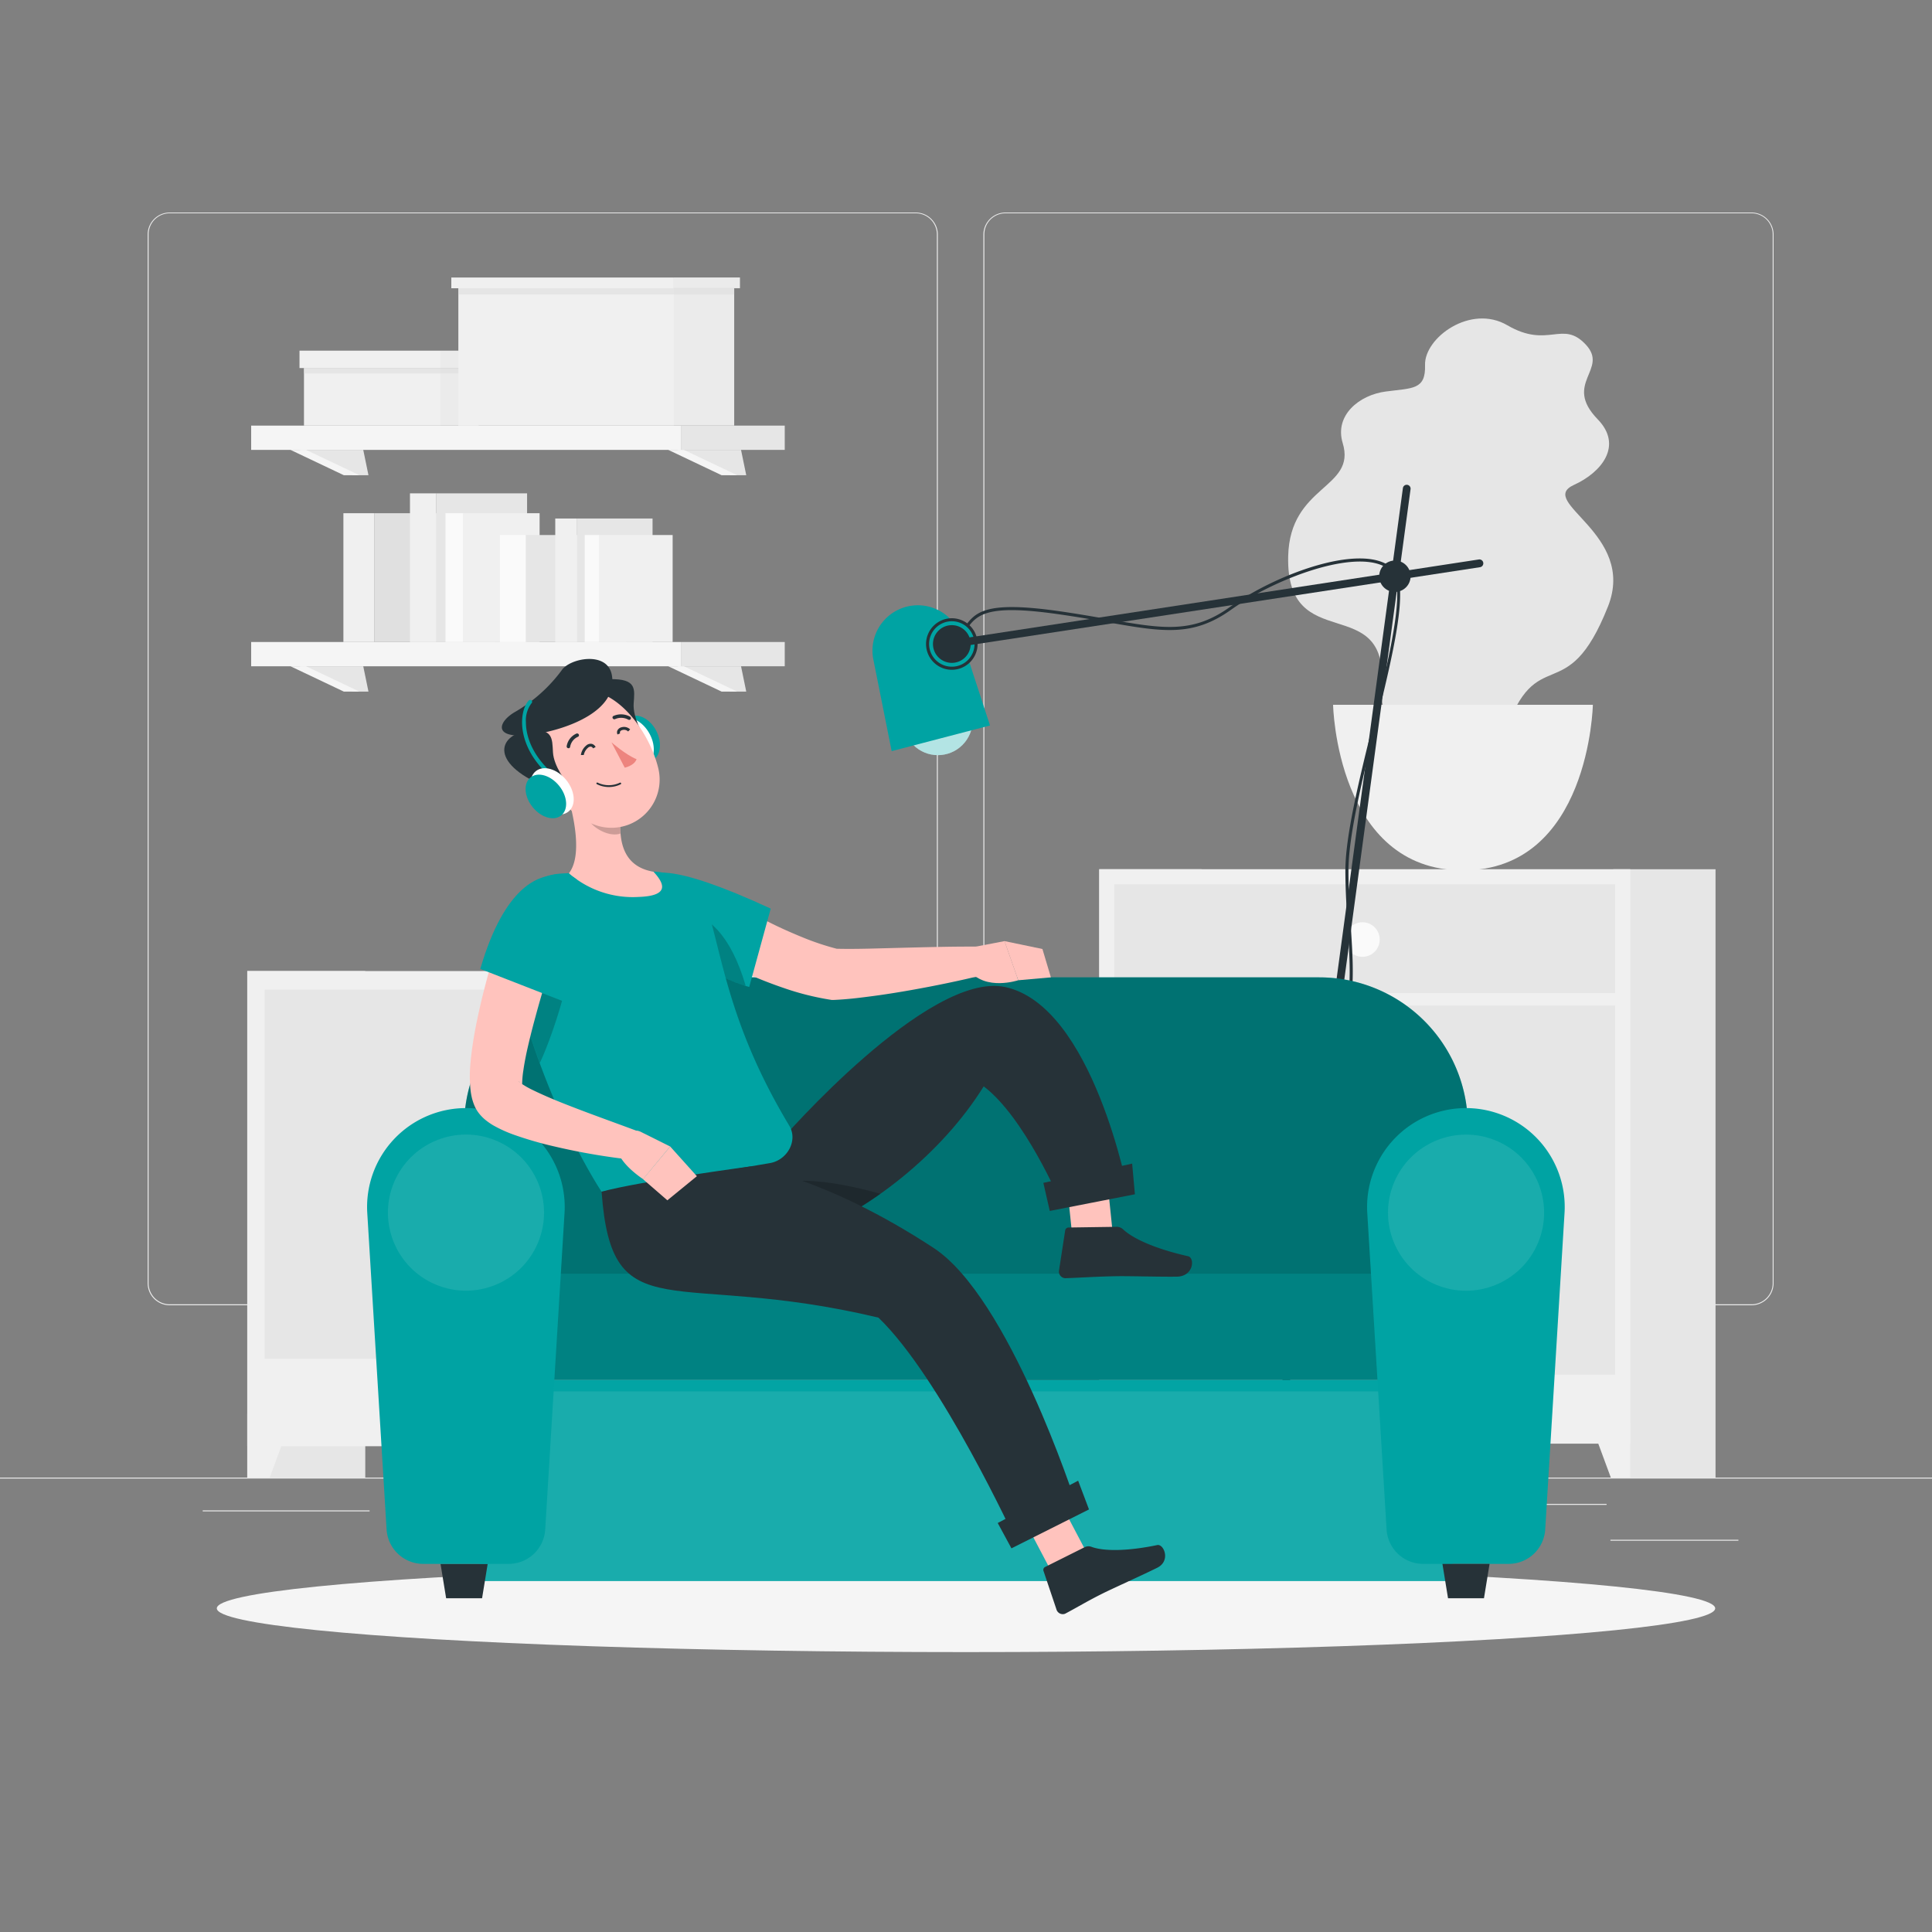 <svg xmlns="http://www.w3.org/2000/svg" viewBox="0 0 500 500"><rect x="0" y="0" width="500" height="500" fill="#808080" stroke="none"/><g id="background-complete--inject-16"><rect y="382.4" width="500" height="0.25" style="fill:#ebebeb"></rect><rect x="416.78" y="398.49" width="33.12" height="0.25" style="fill:#ebebeb"></rect><rect x="322.53" y="401.21" width="8.69" height="0.25" style="fill:#ebebeb"></rect><rect x="396.59" y="389.21" width="19.19" height="0.25" style="fill:#ebebeb"></rect><rect x="52.46" y="390.89" width="43.19" height="0.25" style="fill:#ebebeb"></rect><rect x="104.56" y="390.89" width="6.33" height="0.25" style="fill:#ebebeb"></rect><rect x="131.47" y="395.11" width="93.68" height="0.25" style="fill:#ebebeb"></rect><path d="M237,337.8H43.91a5.71,5.71,0,0,1-5.7-5.71V60.66A5.71,5.71,0,0,1,43.91,55H237a5.71,5.71,0,0,1,5.71,5.71V332.09A5.71,5.71,0,0,1,237,337.8ZM43.91,55.2a5.46,5.46,0,0,0-5.45,5.46V332.09a5.46,5.46,0,0,0,5.45,5.46H237a5.47,5.47,0,0,0,5.46-5.46V60.66A5.47,5.47,0,0,0,237,55.2Z" style="fill:#ebebeb"></path><path d="M453.31,337.8H260.21a5.72,5.72,0,0,1-5.71-5.71V60.66A5.72,5.72,0,0,1,260.21,55h193.1A5.71,5.71,0,0,1,459,60.66V332.09A5.71,5.71,0,0,1,453.31,337.8ZM260.21,55.2a5.47,5.47,0,0,0-5.46,5.46V332.09a5.47,5.47,0,0,0,5.46,5.46h193.1a5.47,5.47,0,0,0,5.46-5.46V60.66a5.47,5.47,0,0,0-5.46-5.46Z" style="fill:#ebebeb"></path><rect x="64" y="251.3" width="30.54" height="131.1" transform="translate(158.53 633.7) rotate(180)" style="fill:#e6e6e6"></rect><polygon points="69.8 382.4 63.99 382.4 63.99 365.9 75.88 365.9 69.8 382.4" style="fill:#f0f0f0"></polygon><rect x="217.49" y="251.3" width="30.54" height="131.1" transform="translate(465.52 633.7) rotate(180)" style="fill:#e6e6e6"></rect><rect x="64" y="251.3" width="158.56" height="122.97" transform="translate(286.55 625.58) rotate(180)" style="fill:#f0f0f0"></rect><path d="M68.49,256.12h72.84v95.53H68.49V256.12Z" style="fill:#e6e6e6"></path><path d="M145.22,256.12h72.83v95.53H145.22V256.12Z" style="fill:#e6e6e6"></path><path d="M161.51,268.43a5.16,5.16,0,1,1-5.15-5.16A5.16,5.16,0,0,1,161.51,268.43Z" style="fill:#fafafa"></path><path d="M135.35,268.43a5.16,5.16,0,1,1-5.16-5.16A5.16,5.16,0,0,1,135.35,268.43Z" style="fill:#fafafa"></path><polygon points="216.75 382.4 222.55 382.4 222.55 365.9 210.67 365.9 216.75 382.4" style="fill:#f0f0f0"></polygon><rect x="284.48" y="224.96" width="26.47" height="157.44" transform="translate(595.43 607.36) rotate(180)" style="fill:#e6e6e6"></rect><polygon points="289.51 382.4 284.48 382.4 284.48 368.1 294.78 368.1 289.51 382.4" style="fill:#f0f0f0"></polygon><rect x="417.51" y="224.96" width="26.47" height="157.44" transform="translate(861.49 607.36) rotate(180)" style="fill:#e6e6e6"></rect><rect x="284.48" y="224.96" width="137.42" height="148.67" transform="translate(706.39 598.58) rotate(180)" style="fill:#f0f0f0"></rect><path d="M288.38,228.86H418V257H288.38V228.86Z" style="fill:#e6e6e6"></path><path d="M288.38,260.25h63.13v95.5H288.38v-95.5Z" style="fill:#e6e6e6"></path><path d="M354.88,260.25H418v95.5H354.88v-95.5Z" style="fill:#e6e6e6"></path><path d="M369,305.75a4.47,4.47,0,1,1-4.47-4.47A4.47,4.47,0,0,1,369,305.75Z" style="fill:#fafafa"></path><path d="M346.32,305.75a4.47,4.47,0,1,1-4.46-4.47A4.47,4.47,0,0,1,346.32,305.75Z" style="fill:#fafafa"></path><polygon points="416.88 382.4 421.9 382.4 421.9 368.1 411.6 368.1 416.88 382.4" style="fill:#f0f0f0"></polygon><path d="M357.07,243.14a4.47,4.47,0,1,1-4.47-4.46A4.47,4.47,0,0,1,357.07,243.14Z" style="fill:#fafafa"></path><polygon points="193.13 122.99 189.1 122.99 175.29 116.43 191.78 116.43 193.13 122.99" style="fill:#e6e6e6"></polygon><polygon points="190.79 122.99 186.76 122.99 172.95 116.43 176.99 116.43 190.79 122.99" style="fill:#f5f5f5"></polygon><polygon points="95.36 122.99 91.33 122.99 77.51 116.43 94.01 116.43 95.36 122.99" style="fill:#e6e6e6"></polygon><polygon points="93.02 122.99 88.99 122.99 75.18 116.43 79.21 116.43 93.02 122.99" style="fill:#f5f5f5"></polygon><rect x="176.22" y="110.15" width="26.87" height="6.28" style="fill:#e6e6e6"></rect><rect x="65" y="110.15" width="111.22" height="6.28" transform="translate(241.22 226.58) rotate(180)" style="fill:#f5f5f5"></rect><polygon points="193.13 178.99 189.1 178.99 175.29 172.43 191.78 172.43 193.13 178.99" style="fill:#e6e6e6"></polygon><polygon points="190.79 178.99 186.76 178.99 172.95 172.43 176.99 172.43 190.79 178.99" style="fill:#f5f5f5"></polygon><polygon points="95.36 178.99 91.33 178.99 77.51 172.43 94.01 172.43 95.36 178.99" style="fill:#e6e6e6"></polygon><polygon points="93.02 178.99 88.99 178.99 75.18 172.43 79.21 172.43 93.02 178.99" style="fill:#f5f5f5"></polygon><rect x="176.22" y="166.15" width="26.87" height="6.28" style="fill:#e6e6e6"></rect><rect x="65" y="166.15" width="111.22" height="6.28" transform="translate(241.22 338.58) rotate(180)" style="fill:#f5f5f5"></rect><rect x="96.89" y="132.82" width="31.31" height="33.33" style="fill:#e0e0e0"></rect><rect x="88.87" y="132.82" width="8.02" height="33.33" transform="translate(185.76 298.97) rotate(180)" style="fill:#f0f0f0"></rect><rect x="112.89" y="127.68" width="23.52" height="38.47" style="fill:#e6e6e6"></rect><rect x="106.09" y="127.68" width="6.8" height="38.47" transform="translate(218.99 293.83) rotate(180)" style="fill:#f0f0f0"></rect><rect x="119.82" y="132.82" width="19.83" height="33.33" style="fill:#f0f0f0"></rect><rect x="115.29" y="132.82" width="4.53" height="33.33" transform="translate(235.11 298.97) rotate(180)" style="fill:#fafafa"></rect><rect x="136.05" y="138.46" width="26.01" height="27.69" style="fill:#e6e6e6"></rect><rect x="129.38" y="138.46" width="6.66" height="27.69" transform="translate(265.43 304.61) rotate(180)" style="fill:#fafafa"></rect><rect x="149.34" y="134.19" width="19.54" height="31.96" style="fill:#e6e6e6"></rect><rect x="143.69" y="134.19" width="5.65" height="31.96" transform="translate(293.04 300.34) rotate(180)" style="fill:#f0f0f0"></rect><rect x="155.1" y="138.46" width="18.98" height="27.69" style="fill:#f0f0f0"></rect><rect x="151.34" y="138.46" width="3.76" height="27.69" transform="translate(306.43 304.61) rotate(180)" style="fill:#fafafa"></rect><path d="M358.65,101.32c-6.94.91-13.33,6.19-11.16,13.35,3.6,11.86-13.68,10.75-14.11,29.29-.62,26.18,26,8.74,24.2,33.61-1.33,18.1,24,35.22,31.73,12.6,8.47-24.77,16.05-6,26.84-33.22,7.46-18.85-18.59-27-8.83-31.45,7.13-3.22,12.81-10.17,6.15-17-9.07-9.37,3-12.82-3.07-19.32s-9.67,1.19-20.3-5c-9.51-5.56-21.48,3.23-21.3,10.26C369,100.92,365.63,100.4,358.65,101.32Z" style="fill:#e6e6e6"></path><path d="M345,182.4s.86,42.85,33.62,42.85,33.61-42.85,33.61-42.85Z" style="fill:#f0f0f0"></path><rect x="78.67" y="95.25" width="35.33" height="14.9" style="fill:#f0f0f0"></rect><rect x="77.51" y="90.75" width="36.49" height="4.5" style="fill:#f0f0f0"></rect><rect x="114" y="90.75" width="10.83" height="4.5" transform="translate(238.83 186) rotate(180)" style="fill:#ebebeb"></rect><rect x="114" y="95.25" width="9.89" height="14.9" transform="translate(237.89 205.4) rotate(180)" style="fill:#ebebeb"></rect><rect x="78.67" y="95.25" width="45.22" height="1.39" style="fill:#e0e0e0;opacity:0.7"></rect><rect x="118.62" y="74.6" width="55.78" height="35.55" style="fill:#f0f0f0"></rect><rect x="116.8" y="71.82" width="57.59" height="2.78" style="fill:#f0f0f0"></rect><rect x="174.4" y="71.82" width="17.1" height="2.78" transform="translate(365.9 146.41) rotate(180)" style="fill:#ebebeb"></rect><rect x="174.4" y="74.6" width="15.61" height="35.55" transform="translate(364.41 184.74) rotate(180)" style="fill:#ebebeb"></rect><rect x="118.62" y="74.6" width="71.39" height="1.62" style="fill:#e0e0e0;opacity:0.7"></rect></g><g id="Shadow--inject-16"><ellipse id="path--inject-16" cx="250" cy="416.24" rx="193.89" ry="11.32" style="fill:#f5f5f5"></ellipse></g><g id="Lamp--inject-16"><path d="M343.44,273.15a.34.34,0,0,1-.23-.08.37.37,0,0,1-.06-.52c7.14-9.11,6.48-19.44,5.65-32.51-.29-4.56-.59-9.28-.62-14.48-.05-9,3.52-23.55,7-37.64,4.32-17.64,8.78-35.89,5-39.89-6.71-7.14-29.49,1.17-41.62,9.8-9.94,7.08-17.79,5.7-32.05,3.18-3.73-.66-8-1.4-12.78-2.08-19-2.69-21.06.29-23.92,4.41-.55.79-1.13,1.61-1.85,2.46a.37.37,0,0,1-.53,0,.39.39,0,0,1,0-.53,27.27,27.27,0,0,0,1.8-2.4c3-4.34,5.19-7.48,24.65-4.73,4.82.69,9.06,1.43,12.8,2.09,14.06,2.48,21.8,3.85,31.49-3.05,12.63-9,35.51-17.24,42.6-9.7,4,4.29-.28,21.92-4.85,40.58-3.43,14-7,28.56-6.94,37.46,0,5.18.33,9.88.62,14.43.84,13.24,1.5,23.69-5.81,33A.39.39,0,0,1,343.44,273.15Z" style="fill:#263238"></path><circle cx="242.72" cy="186.44" r="8.99" transform="translate(-60.74 226.24) rotate(-45)" style="fill:#fff"></circle><circle cx="242.72" cy="186.44" r="8.99" transform="translate(-60.74 226.24) rotate(-45)" style="fill:#00A3A3;opacity:0.3"></circle><path d="M248.66,164.63A11.74,11.74,0,0,0,226,170.56l4.76,23.83,25.45-6.64Z" style="fill:#00A3A3"></path><path d="M253,166.67a6.67,6.67,0,1,1-6.67-6.67A6.66,6.66,0,0,1,253,166.67Z" style="fill:#263238"></path><path d="M246.33,172.54a5.88,5.88,0,1,1,5.88-5.87A5.87,5.87,0,0,1,246.33,172.54Zm0-10.75a4.88,4.88,0,1,0,4.88,4.88A4.88,4.88,0,0,0,246.33,161.79Z" style="fill:#00A3A3"></path><path d="M246.33,167.67a1,1,0,0,1-1-.85,1,1,0,0,1,.84-1.14l136.55-20.89a1,1,0,0,1,.3,2L246.48,167.65Z" style="fill:#263238"></path><path d="M326.88,402.69h-.14a1,1,0,0,1-.86-1.13l37.19-275.24a1,1,0,0,1,1.12-.85,1,1,0,0,1,.86,1.12L327.87,401.82A1,1,0,0,1,326.88,402.69Z" style="fill:#263238"></path><path d="M365.06,149.13a4.06,4.06,0,1,1-4.06-4.06A4.06,4.06,0,0,1,365.06,149.13Z" style="fill:#263238"></path></g><g id="Sofa--inject-16"><rect x="124.12" y="357.14" width="251.76" height="52.04" transform="translate(500 766.32) rotate(180)" style="fill:#00A3A3"></rect><rect x="124.12" y="357.14" width="251.76" height="52.04" transform="translate(500 766.32) rotate(180)" style="fill:#fff;opacity:0.1"></rect><path d="M124.12,334.26H375.88l3.82-39.11a38.47,38.47,0,0,0-38.29-42.21H158.59a38.47,38.47,0,0,0-38.29,42.21Z" style="fill:#00A3A3"></path><path d="M124.12,334.26H375.88l3.82-39.11a38.47,38.47,0,0,0-38.29-42.21H158.59a38.47,38.47,0,0,0-38.29,42.21Z" style="opacity:0.3"></path><rect x="124.12" y="357.14" width="251.76" height="2.95" transform="translate(500 717.23) rotate(180)" style="fill:#00A3A3;opacity:0.9"></rect><rect x="124.12" y="329.67" width="251.76" height="27.47" transform="translate(500 686.81) rotate(180)" style="fill:#00A3A3"></rect><rect x="124.12" y="329.67" width="251.76" height="27.47" transform="translate(500 686.81) rotate(180)" style="opacity:0.2"></rect><path d="M379.4,286.77h0a25.6,25.6,0,0,0-25.55,27.17l5,81.89a9.47,9.47,0,0,0,9.46,8.9h22.12a9.49,9.49,0,0,0,9.47-8.9l5-81.89A25.6,25.6,0,0,0,379.4,286.77Z" style="fill:#00A3A3"></path><circle cx="379.4" cy="313.8" r="20.2" transform="translate(-56.89 541.99) rotate(-67.2)" style="fill:#fff;opacity:0.1"></circle><polygon points="374.75 413.63 384.05 413.63 385.5 404.73 373.3 404.73 374.75 413.63" style="fill:#263238"></polygon><polygon points="115.46 413.63 124.76 413.63 126.21 404.73 114.01 404.73 115.46 413.63" style="fill:#263238"></polygon><path d="M120.6,286.77h0a25.6,25.6,0,0,0-25.55,27.17l5,81.89a9.49,9.49,0,0,0,9.47,8.9h22.12a9.47,9.47,0,0,0,9.46-8.9l5-81.89A25.6,25.6,0,0,0,120.6,286.77Z" style="fill:#00A3A3"></path><circle cx="120.6" cy="313.8" r="20.2" transform="translate(-215.42 303.4) rotate(-67.2)" style="fill:#fff;opacity:0.1"></circle></g><g id="Character--inject-16"><path d="M180,227.94c1.35.84,2.93,1.78,4.41,2.66s3,1.78,4.56,2.64c3.05,1.74,6.14,3.38,9.24,5s6.23,3,9.37,4.29a68.75,68.75,0,0,0,9.32,3.1l-1.24-.12c2.82.1,6.05.07,9.21,0l9.6-.25c6.43-.16,12.92-.33,19.4-.27l.9,7.23c-3.18.83-6.37,1.53-9.57,2.2s-6.4,1.28-9.62,1.85-6.47,1.09-9.74,1.52-6.53.85-10.18,1l-.41,0-.84-.14a70.3,70.3,0,0,1-11.7-3,113.66,113.66,0,0,1-10.78-4.31c-3.5-1.58-6.88-3.33-10.21-5.16-1.65-.92-3.3-1.86-4.92-2.85s-3.19-2-4.9-3.12Z" style="fill:#ffc3bd"></path><path d="M167,230.34c-1.59-6.44,7.18-6.89,32.46,4.81l-5.56,20.28S171.83,250,167,230.34Z" style="fill:#00A3A3"></path><path d="M177.15,236.35c-2.13,0-4.17,1.5-5.87,3.61,6.58,9.72,17.52,13.89,21.29,15.08l.13,0,.28.07C189.11,241.88,183,236.45,177.15,236.35Z" style="opacity:0.2"></path><polygon points="278.04 325.1 288.42 323.46 285.69 296.99 275.31 298.63 278.04 325.1" style="fill:#ffc3bd"></polygon><path d="M288.89,317.5l-12.38.18a.9.9,0,0,0-.85.81l-1.59,10.31a1.72,1.72,0,0,0,1.62,2c4.08-.14,8.41-.45,13.55-.52,3.16-.05,10.95.18,15.32.12s4.72-4.88,2.91-5.29c-8.11-1.83-14.17-4.43-16.86-7A2.44,2.44,0,0,0,288.89,317.5Z" style="fill:#263238"></path><path d="M202.22,295s38-43.78,57.89-39.56c22.81,4.85,31.89,53.33,31.89,53.33l-17.66,2s-9.23-21.68-19.76-29.62C233,316,177.79,341.76,171,305.8,180.07,302.15,202.22,295,202.22,295Z" style="fill:#263238"></path><polygon points="293.71 309.08 271.68 313.39 270.02 306.12 293 301.15 293.71 309.08" style="fill:#263238"></polygon><path d="M251.47,245.19l8.5-1.63,3.55,10.13s-8.5,2.82-12.63-2.53Z" style="fill:#ffc3bd"></path><polygon points="269.78 245.6 271.97 252.94 263.52 253.69 259.97 243.56 269.78 245.6" style="fill:#ffc3bd"></polygon><path d="M155.69,308.4S139.13,284,131,244.68a15.55,15.55,0,0,1,14.43-18.62c8-.42,16.44-.53,23.3-.5a15.47,15.47,0,0,1,14.82,11.21c3.73,13.08,6.08,30.21,20.7,54.53,2.35,3.9-.53,8.95-5,9.71Z" style="fill:#00A3A3"></path><path d="M130.79,239.9c5.59-7.8,10.58-8.9,12-8.46,12.92,4.08-1,39.68-3.1,43.65A214.37,214.37,0,0,1,131,244.57,15.11,15.11,0,0,1,130.79,239.9Z" style="opacity:0.2"></path><path d="M195.89,311.44c-.35,1.27.64,5.4,6.66,10.08,8.17-2.23,17-6.67,25.31-12.56C215.67,305.52,198.34,302.59,195.89,311.44Z" style="opacity:0.2"></path><path d="M145.33,201c2.6,7.08,5.93,19.87,1.9,25a25.23,25.23,0,0,0,18,6.13c8.3-.27,6.61-3.59,3.89-6.53-8.07-1.37-8.9-8.17-8.52-13.83Z" style="fill:#ffc3bd"></path><path d="M151.55,205.37l9,6.36a24.26,24.26,0,0,0,0,4c-3.06,1.06-8.05-1.76-8.92-4.94A18.39,18.39,0,0,1,151.55,205.37Z" style="opacity:0.2"></path><path d="M162,193.22c1.62,3.1,4.68,4.69,6.84,3.57s2.59-4.55,1-7.65-4.68-4.69-6.84-3.56S160.36,190.13,162,193.22Z" style="fill:#00A3A3"></path><path d="M159.88,194.32c1.72,3.29,5,5,7.27,3.79s2.75-4.84,1-8.13-5-5-7.27-3.79S158.16,191,159.88,194.32Z" style="fill:#fff"></path><path d="M162.41,191.48l4.11-1.2s-2.77-4.51-2.53-8.18.94-6.49-6.2-6.33S146.68,183,162.41,191.48Z" style="fill:#263238"></path><path d="M139.66,197.74c5,8.27,7.48,13.35,14.18,15.69a12.47,12.47,0,0,0,16.47-14.81c-2.12-8.51-9.92-20.61-20.25-20.07S134.68,189.47,139.66,197.74Z" style="fill:#ffc3bd"></path><path d="M138.83,189.94c7.82-1.24,21.24-5.94,19.51-15.27-1.17-6.27-10.94-4.34-13-1.17a39.74,39.74,0,0,1-11.91,10.67C128.67,186.83,127.16,191.8,138.83,189.94Z" style="fill:#263238"></path><path d="M142.72,204.22l3.93-1.7s-3.32-4.13-3.54-7.8.11-6.56-6.94-5.5S126.06,197.83,142.72,204.22Z" style="fill:#263238"></path><path d="M141.67,200.13a.47.47,0,0,1-.35-.15c-5.37-5.28-6.2-10.4-6.21-13,0-2.42.66-4.6,1.75-5.7a.5.5,0,0,1,.71,0,.5.5,0,0,1,0,.7,7.35,7.35,0,0,0-1.46,5c0,2.42.8,7.24,5.91,12.27a.5.5,0,0,1,0,.71A.47.47,0,0,1,141.67,200.13Z" style="fill:#00A3A3"></path><path d="M139.88,208.16a8.71,8.71,0,0,0,6.24,1.4c2.86-.48,3-3.25,1-5.24-1.72-1.8-5.29-3.7-7.62-2.2S137.64,206.63,139.88,208.16Z" style="fill:#ffc3bd"></path><path d="M146.53,201.85c2.34,2.89,2.61,6.55.6,8.18s-5.53.61-7.87-2.28-2.61-6.54-.6-8.17S144.2,199,146.53,201.85Z" style="fill:#fff"></path><path d="M144.69,203.35c2.2,2.71,2.45,6.15.56,7.68s-5.2.58-7.4-2.14-2.45-6.15-.56-7.68S142.49,200.63,144.69,203.35Z" style="fill:#00A3A3"></path><path d="M151.08,195.4l-.75,0a3.9,3.9,0,0,1,1.38-2.46,1.69,1.69,0,0,1,1.44-.43,1.51,1.51,0,0,1,1,.82l-.67.35a.77.77,0,0,0-.5-.44,1,1,0,0,0-.82.29A3.28,3.28,0,0,0,151.08,195.4Z" style="fill:#263238"></path><path d="M159.81,190.08a1.25,1.25,0,0,1,0-1.09,1.63,1.63,0,0,1,1.11-.79,2.26,2.26,0,0,1,2.16.57l-.52.54a1.48,1.48,0,0,0-1.45-.38.89.89,0,0,0-.63.4.55.55,0,0,0,0,.47Z" style="fill:#263238"></path><path d="M158.25,192.11s3.71,3.26,6.5,4.37c-.66,1.73-3.07,2.19-3.07,2.19Z" style="fill:#ed847e"></path><path d="M159.67,203.36a6.91,6.91,0,0,1-5.21-.42.22.22,0,0,1-.08-.31.22.22,0,0,1,.32-.07,6.63,6.63,0,0,0,5.72,0,.24.24,0,0,1,.31.11.22.22,0,0,1-.1.3A7.13,7.13,0,0,1,159.67,203.36Z" style="fill:#263238"></path><path d="M147.28,193.63a.65.65,0,0,1-.24,0,.46.46,0,0,1-.38-.54,4.33,4.33,0,0,1,2.52-3.24.49.49,0,0,1,.62.25.44.44,0,0,1-.25.59h0a3.46,3.46,0,0,0-2,2.59A.45.45,0,0,1,147.28,193.63Z" style="fill:#263238"></path><path d="M163.05,186.25a.49.49,0,0,1-.44,0,3.85,3.85,0,0,0-3.39-.16.48.48,0,0,1-.64-.18.43.43,0,0,1,.16-.61,4.83,4.83,0,0,1,4.28.15.44.44,0,0,1,.21.61A.41.41,0,0,1,163.05,186.25Z" style="fill:#263238"></path><polygon points="275.49 413.17 284.37 407.77 271.83 383.96 262.95 389.36 275.49 413.17" style="fill:#ffc3bd"></polygon><path d="M280.76,400.39l-10.34,5.17a.84.84,0,0,0-.34,1.06l3.31,9.84a1.71,1.71,0,0,0,2.24,1.18c3.29-1.73,5.59-3.18,9.78-5.27,2.58-1.29,10.53-4.86,14.09-6.64s1.7-6.22,0-5.87c-7.48,1.56-13.71,1.67-17,.47A2.17,2.17,0,0,0,280.76,400.39Z" style="fill:#263238"></path><path d="M194.21,301.87s19.32,2.66,47.46,21.13c19.49,12.8,36.5,65.33,36.5,65.33l-15.24,10.41S243.56,356.57,227.34,341c-53.3-12.69-69,3.9-71.65-32.59C165.11,305.79,194.21,301.87,194.21,301.87Z" style="fill:#263238"></path><polygon points="281.83 390.64 261.76 400.71 258.21 394.15 279.02 383.2 281.83 390.64" style="fill:#263238"></polygon><path d="M144.32,243.83c-1.95,6.31-4,12.82-5.71,19.19-.88,3.19-1.68,6.39-2.36,9.5-.32,1.55-.61,3.09-.81,4.54a24.16,24.16,0,0,0-.31,3.75c0,.22,0,.35,0,.41s0,0,0-.05l0,0c0-.09-.09-.22-.15-.33s-.21-.38-.3-.51c-.36-.48-.44-.46-.43-.44a2.81,2.81,0,0,0,.36.32,23.54,23.54,0,0,0,3.49,2c2.77,1.34,5.84,2.63,8.94,3.83,6.21,2.44,12.67,4.7,19,7.09l-1.6,7.11a167.35,167.35,0,0,1-20.75-3.49,95.24,95.24,0,0,1-10.46-3,34.07,34.07,0,0,1-5.7-2.58,18.09,18.09,0,0,1-1.72-1.19,10.76,10.76,0,0,1-2.19-2.31,9.36,9.36,0,0,1-.62-1.06c-.1-.21-.2-.43-.28-.63l-.13-.34c-.18-.47-.29-.87-.41-1.28a17.13,17.13,0,0,1-.39-2.13,32.77,32.77,0,0,1-.08-6.53c.15-2,.39-3.81.66-5.63.55-3.65,1.3-7.14,2.1-10.6a205.77,205.77,0,0,1,5.94-20.3Z" style="fill:#ffc3bd"></path><path d="M141.81,226.69c-2,.54-11.07,1.9-17.51,24.07l21.79,8.5S161.18,221.51,141.81,226.69Z" style="fill:#00A3A3"></path><path d="M165.79,292.9l7.65,3.81-7,8.45s-8-5.14-6.54-9.49l2.9-2.42A2.77,2.77,0,0,1,165.79,292.9Z" style="fill:#ffc3bd"></path><polygon points="180.35 304.4 172.71 310.64 166.4 305.16 173.44 296.71 180.35 304.4" style="fill:#ffc3bd"></polygon></g></svg>
